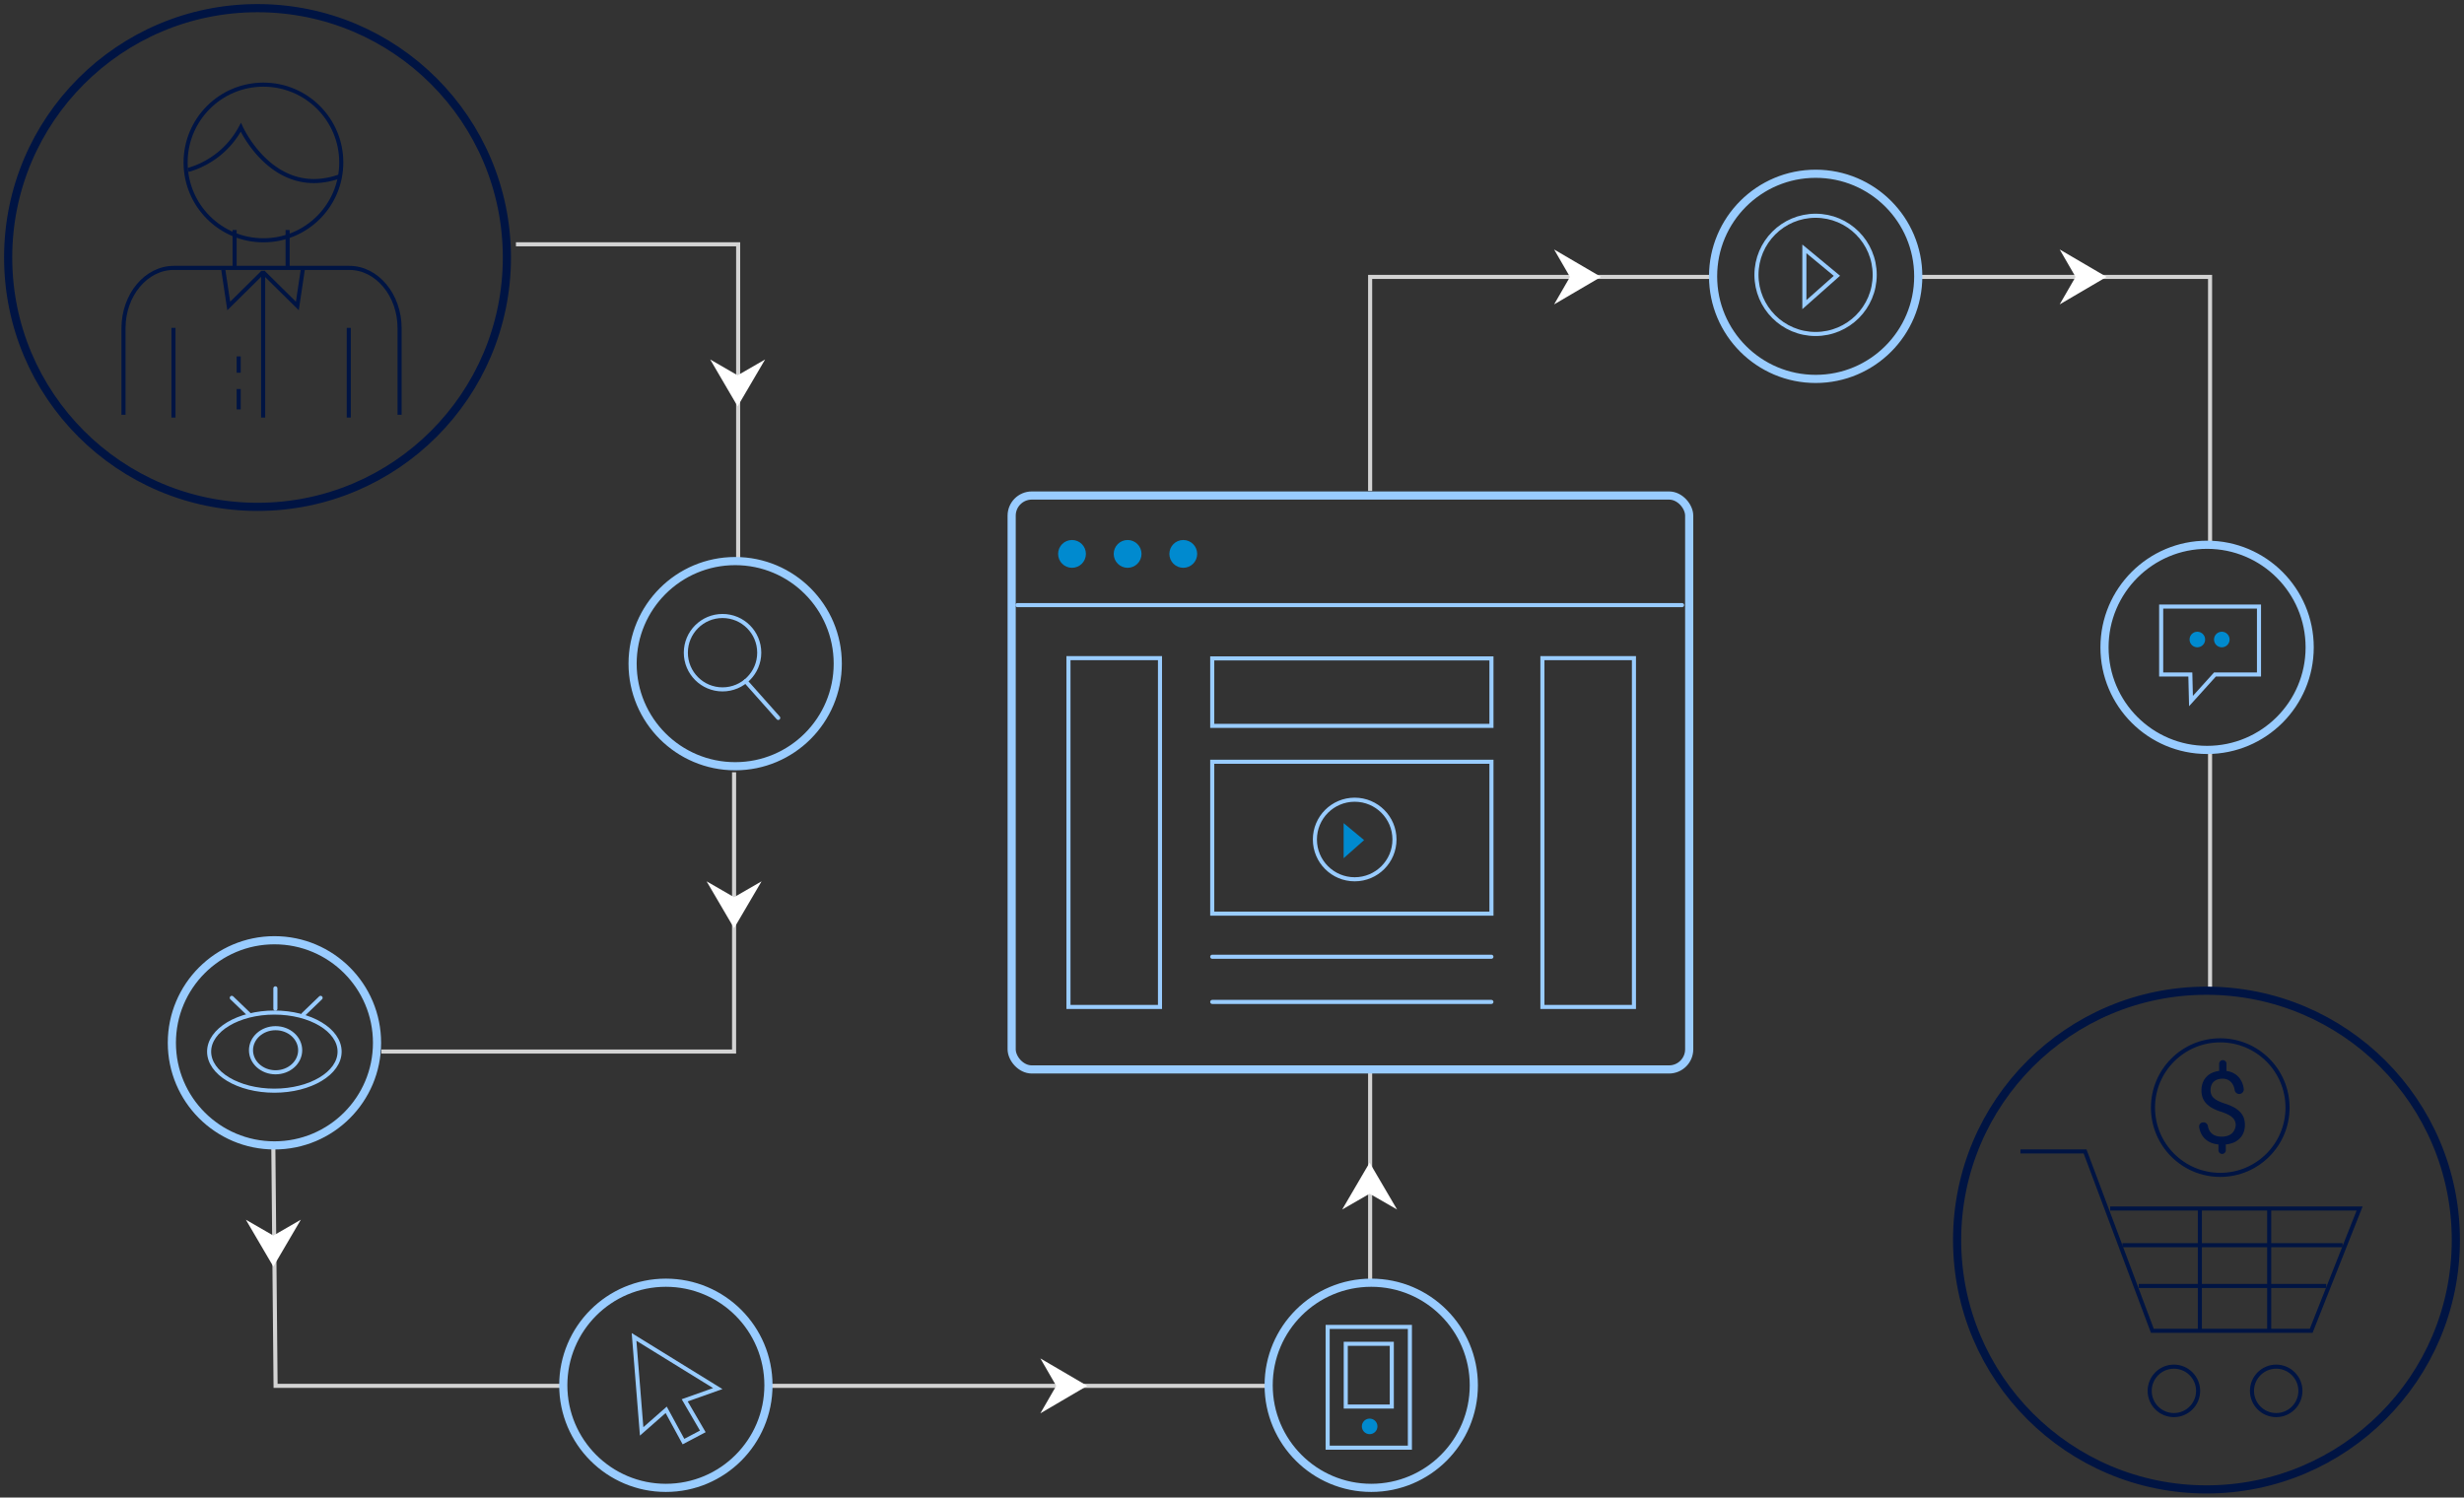 <?xml version="1.0"?>
<svg xmlns="http://www.w3.org/2000/svg" viewBox="0 0 604.32 367.32">
<rect x="0" y="0" width="604.32" height="367.32" fill="#333333" stroke="none"/>
<defs>
    <style>
      .cls-1,.cls-3,.cls-4,.cls-6,.cls-7{fill:none;stroke-miterlimit:10;}
      .cls-1{stroke:#d3d3d3;}.cls-2{fill:#fff;}
      .cls-3{stroke:#001443;}
      .cls-4{stroke:#001443;}
      .cls-3,.cls-6{stroke-width:2px;}
      .cls-4,.cls-7{stroke-width:1px;}
      .cls-5{fill:#001443;}
      .cls-6,.cls-7{stroke:#99CCFF;}
      .cls-7{stroke-linecap:round;}
      .cls-8{fill:#008acf;}
    </style>
</defs>
<title>Asset 9</title>
<g id="Layer_2" data-name="Layer 2">
    <g id="Layer_1-2" data-name="Layer 1">
        <line class="cls-1" x1="336.04" y1="314.42" x2="336.04" y2="262.31"/>
        <line class="cls-1" x1="542.04" y1="183.94" x2="542.04" y2="243.42"/>
        <polyline class="cls-1" points="470.47 67.92 542.04 67.92 542.04 133.68"/>
        <polyline class="cls-1" points="336.04 120.42 336.04 67.92 420.18 67.92"/>
        <line class="cls-1" x1="188.42" y1="339.92" x2="311.15" y2="339.92"/>
        <polyline class="cls-1" points="67.04 281.42 67.59 339.92 138.78 339.92"/>
        <polygon class="cls-2" points="255.16 346.66 259.05 339.92 255.16 333.19 266.66 339.92 255.16 346.66"/>
        <circle class="cls-3" cx="63.16" cy="63.16" r="61.16"/>
        <line class="cls-4" x1="70.54" y1="65.42" x2="70.54" y2="56.42"/>
        <line class="cls-4" x1="57.54" y1="56.42" x2="57.54" y2="65.42"/>
        <circle class="cls-4" cx="64.61" cy="39.85" r="19.09"/>
        <path class="cls-4" d="M46.14,41.69A21.28,21.28,0,0,0,59.07,31.23s8,17.86,24.32,12"/>
        <path class="cls-4" d="M98,101.74V80.49c0-8.13-5.54-14.78-12.32-14.78H42.61c-6.77,0-12.32,6.65-12.32,14.78v21.25"/>
        <line class="cls-4" x1="42.54" y1="102.42" x2="42.54" y2="80.42"/>
        <line class="cls-4" x1="64.54" y1="102.42" x2="64.54" y2="66.42"/>
        <line class="cls-4" x1="85.54" y1="102.42" x2="85.54" y2="80.42"/>
        <line class="cls-4" x1="58.54" y1="91.42" x2="58.54" y2="87.42"/>
        <line class="cls-4" x1="58.54" y1="100.42" x2="58.54" y2="95.42"/>
        <polyline class="cls-4" points="54.76 66.12 56.1 75.05 64.41 66.84"/>
        <polyline class="cls-4" points="74.26 66.12 72.93 75.05 64.61 66.84"/>
        <circle class="cls-3" cx="541.16" cy="304.16" r="61.16"/>
        <polyline class="cls-4" points="495.54 282.42 511.38 282.42 527.89 326.42 566.84 326.42 578.72 296.42 517.54 296.42"/>
        <circle class="cls-4" cx="533.17" cy="341.15" r="5.94"/>
        <circle class="cls-4" cx="558.26" cy="341.15" r="5.94"/>
        <line class="cls-4" x1="520.54" y1="305.42" x2="574.54" y2="305.42"/>
        <line class="cls-4" x1="524.54" y1="315.42" x2="570.54" y2="315.42"/>
        <line class="cls-4" x1="539.54" y1="326.42" x2="539.54" y2="296.42"/>
        <line class="cls-4" x1="556.54" y1="326.42" x2="556.54" y2="296.42"/>
        <circle class="cls-4" cx="544.54" cy="271.67" r="16.5"/>
        <path class="cls-5" d="M548.33,276a2.72,2.72,0,0,0-.18-1,2.5,2.5,0,0,0-.59-.86,4.38,4.38,0,0,0-1.06-.74,10.88,10.88,0,0,0-1.6-.66,12.75,12.75,0,0,1-2.07-.82,6.28,6.28,0,0,1-1.56-1.1,4.34,4.34,0,0,1-1-1.46,5,5,0,0,1-.34-1.9,5.32,5.32,0,0,1,.3-1.84,4.27,4.27,0,0,1,.87-1.44,4.41,4.41,0,0,1,1.36-1,5.77,5.77,0,0,1,1.81-.5v-1.75a.9.9,0,0,1,.9-.9h0a.9.9,0,0,1,.9.9v1.77a4.68,4.68,0,0,1,3.17,1.71,5.38,5.38,0,0,1,1.06,2.67,1.12,1.12,0,0,1-1.12,1.25h0a1.14,1.14,0,0,1-1.11-1,4.75,4.75,0,0,0-.12-.51,3.5,3.5,0,0,0-.58-1.18,2.69,2.69,0,0,0-.95-.78,2.88,2.88,0,0,0-1.29-.28,3.82,3.82,0,0,0-1.32.21,2.46,2.46,0,0,0-.92.58,2.36,2.36,0,0,0-.55.89,3.49,3.49,0,0,0-.18,1.15,3,3,0,0,0,.17,1,2.26,2.26,0,0,0,.57.86,4.51,4.51,0,0,0,1.07.73,11.27,11.27,0,0,0,1.67.67,13.92,13.92,0,0,1,2.08.84,6.15,6.15,0,0,1,1.53,1.09,4.22,4.22,0,0,1,1,1.43,5,5,0,0,1,.33,1.88,5.16,5.16,0,0,1-.33,1.89,4.12,4.12,0,0,1-.94,1.44,4.61,4.61,0,0,1-1.48,1,6.75,6.75,0,0,1-1.93.47v1.42a.9.9,0,0,1-.9.9h0a.9.9,0,0,1-.9-.9v-1.42a6.54,6.54,0,0,1-1.8-.42,4.69,4.69,0,0,1-1.54-1,4.6,4.6,0,0,1-1.07-1.63,5.29,5.29,0,0,1-.32-1.19,1,1,0,0,1,1-1.18h.14a1.07,1.07,0,0,1,1,.92,3.3,3.3,0,0,0,.23.79,2.79,2.79,0,0,0,1.89,1.64,4.72,4.72,0,0,0,1.21.16,4.8,4.8,0,0,0,1.44-.2,3.07,3.07,0,0,0,1.07-.57,2.45,2.45,0,0,0,.67-.9A2.94,2.94,0,0,0,548.33,276Z"/>
        <rect class="cls-6" x="248.12" y="121.54" width="166.17" height="140.77" rx="4.94" ry="4.94"/>
        <line class="cls-7" x1="249.54" y1="148.42" x2="412.54" y2="148.42"/>
        <circle class="cls-8" cx="262.92" cy="135.86" r="3.41"/>
        <circle class="cls-8" cx="276.56" cy="135.86" r="3.41"/>
        <circle class="cls-8" cx="290.21" cy="135.86" r="3.41"/>
        <rect class="cls-7" x="297.31" y="186.84" width="68.48" height="37.26"/>
        <rect class="cls-7" x="297.31" y="161.49" width="68.48" height="16.55"/>
        <line class="cls-7" x1="365.78" y1="245.75" x2="297.31" y2="245.75"/>
        <line class="cls-7" x1="365.78" y1="234.67" x2="297.31" y2="234.67"/>
        <rect class="cls-7" x="262.05" y="161.43" width="22.45" height="85.55"/>
        <rect class="cls-7" x="378.29" y="161.43" width="22.45" height="85.55"/>
        <circle class="cls-7" cx="332.25" cy="205.91" r="9.76"/>
        <polygon class="cls-8" points="329.54 201.9 329.54 210.5 334.56 206.06 329.54 201.9"/>
        <polyline class="cls-1" points="126.54 59.92 181.04 59.92 181.04 137.62"/>
        <polyline class="cls-1" points="180.04 189.42 180.04 257.92 93.54 257.92"/>
        <circle class="cls-6" cx="67.31" cy="255.78" r="25.16"/>
        <circle class="cls-6" cx="163.31" cy="339.78" r="25.16"/>
        <circle class="cls-6" cx="336.31" cy="339.78" r="25.16"/>
        <circle class="cls-6" cx="445.31" cy="67.78" r="25.16"/>
        <circle class="cls-6" cx="541.31" cy="158.78" r="25.16"/>
        <circle class="cls-6" cx="180.31" cy="162.78" r="25.16"/>
        <polygon class="cls-2" points="174.18 88.17 180.91 92.06 187.65 88.17 180.91 99.67 174.18 88.17"/>
        <polygon class="cls-2" points="173.3 216.17 180.04 220.06 186.78 216.17 180.04 227.67 173.3 216.17"/>
        <polygon class="cls-2" points="60.3 299.17 67.04 303.06 73.78 299.17 67.04 310.67 60.3 299.17"/>
        <polygon class="cls-2" points="342.65 296.67 335.91 292.79 329.18 296.67 335.91 285.17 342.65 296.67"/>
        <polygon class="cls-2" points="381.16 74.66 385.05 67.92 381.16 61.19 392.66 67.92 381.16 74.66"/>
        <polygon class="cls-2" points="505.16 74.66 509.05 67.92 505.16 61.19 516.66 67.92 505.16 74.66"/>
        <circle class="cls-7" cx="177.21" cy="160.09" r="9"/>
        <line class="cls-7" x1="182.87" y1="167.09" x2="190.87" y2="176.09"/>
        <ellipse class="cls-7" cx="67.29" cy="257.94" rx="16" ry="9.58"/>
        <ellipse class="cls-7" cx="67.59" cy="257.6" rx="6.03" ry="5.41"/>
        <line class="cls-7" x1="67.54" y1="247.42" x2="67.54" y2="242.42"/>
        <line class="cls-7" x1="61.07" y1="248.81" x2="56.85" y2="244.75"/>
        <line class="cls-7" x1="74.41" y1="248.81" x2="78.63" y2="244.75"/>
        <polygon class="cls-7" points="155.51 327.92 157.37 351.09 163.39 345.8 167.63 353.59 172.37 351.09 167.93 343.47 176.04 340.59 155.51 327.92"/>
        <polygon class="cls-7" points="554.04 148.78 530.05 148.78 530.05 165.44 537.2 165.44 537.36 171.95 543.24 165.44 554.04 165.44 554.04 148.78"/>
        <circle class="cls-8" cx="538.92" cy="156.86" r="1.91"/>
        <circle class="cls-8" cx="544.92" cy="156.86" r="1.91"/>
        <circle class="cls-7" cx="445.29" cy="67.42" r="14.5"/>
        <polygon class="cls-7" points="442.54 61.04 442.54 74.72 450.52 67.65 442.54 61.04"/>
        <rect class="cls-7" x="320.89" y="330.19" width="29.62" height="20.17" transform="translate(675.98 4.57) rotate(90)"/>
        <rect class="cls-7" x="328.01" y="331.66" width="15.39" height="11.29" transform="translate(673.01 1.6) rotate(90)"/>
        <circle class="cls-8" cx="335.92" cy="349.86" r="1.91"/>
    </g>
</g>
</svg>
